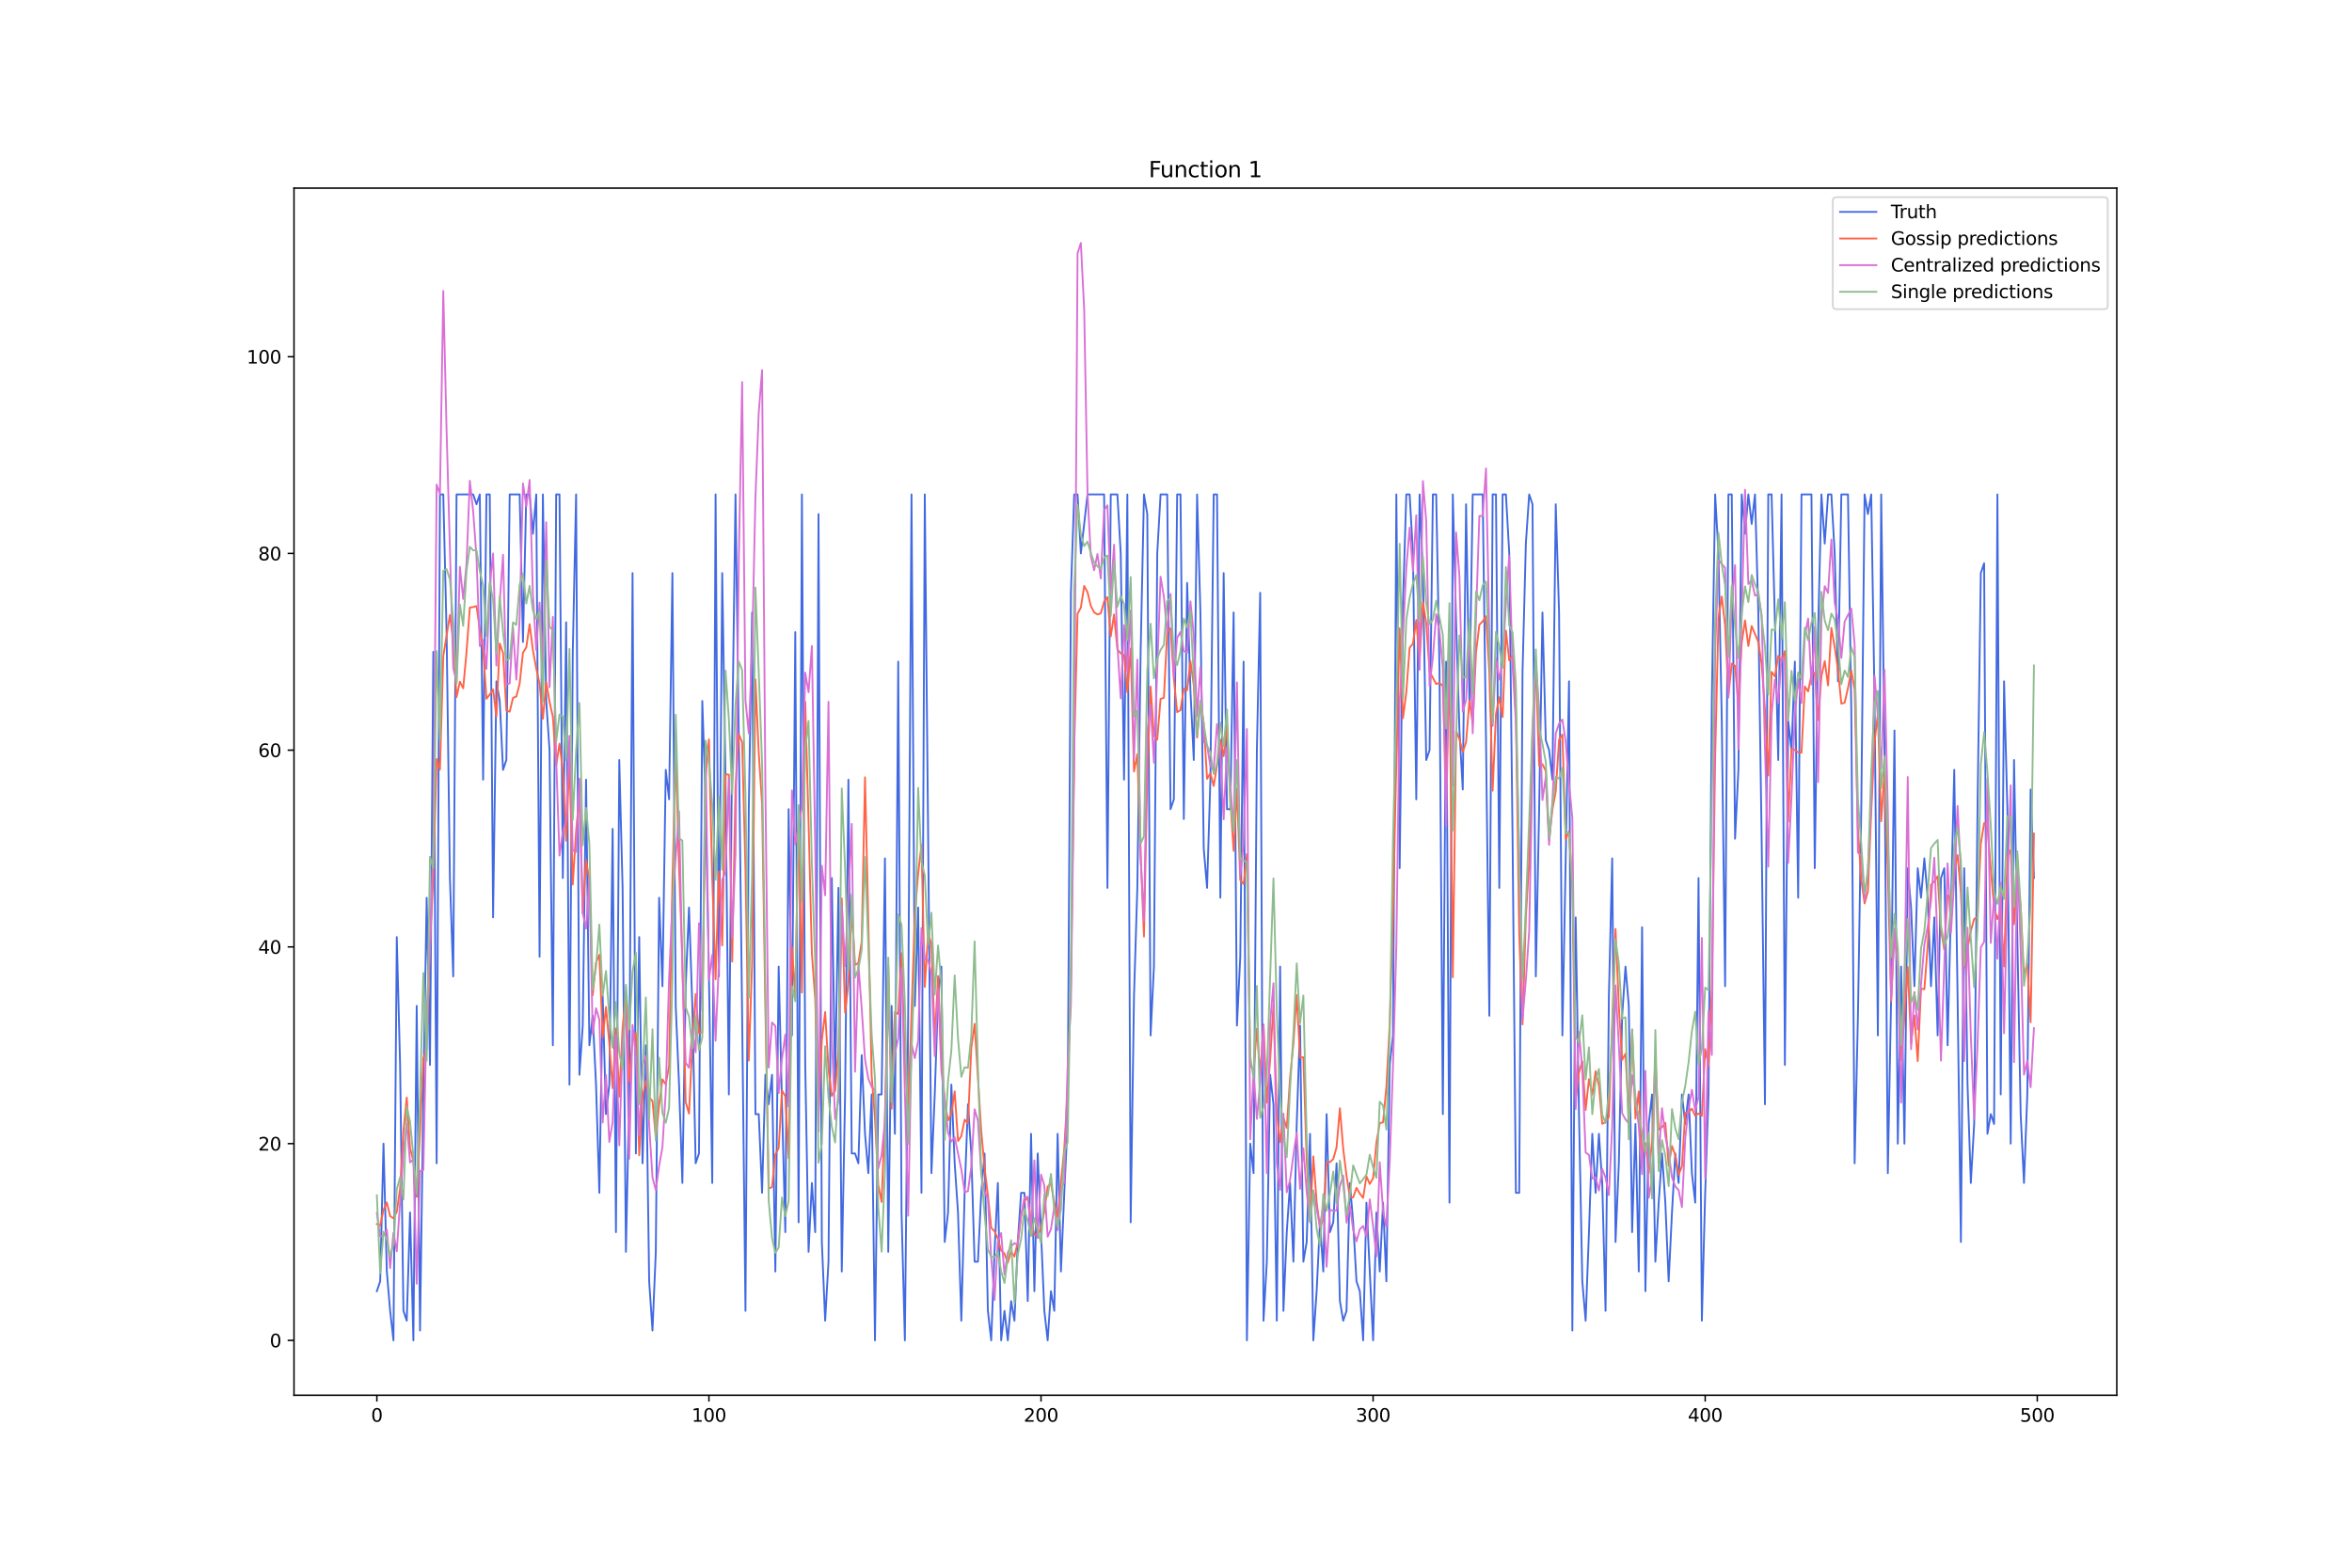 <?xml version="1.0" encoding="utf-8" standalone="no"?>
<!DOCTYPE svg PUBLIC "-//W3C//DTD SVG 1.1//EN"
  "http://www.w3.org/Graphics/SVG/1.1/DTD/svg11.dtd">
<svg xmlns:xlink="http://www.w3.org/1999/xlink" width="1296pt" height="864pt" viewBox="0 0 1296 864" xmlns="http://www.w3.org/2000/svg" version="1.1">
 <defs>
  <style type="text/css">*{stroke-linejoin: round; stroke-linecap: butt}</style>
 </defs>
 <g id="figure_1">
  <g id="patch_1">
   <path d="M 0 864 
L 1296 864 
L 1296 0 
L 0 0 
z
" style="fill: #ffffff"/>
  </g>
  <g id="axes_1">
   <g id="patch_2">
    <path d="M 162 768.96 
L 1166.4 768.96 
L 1166.4 103.68 
L 162 103.68 
z
" style="fill: #ffffff"/>
   </g>
   <g id="matplotlib.axis_1">
    <g id="xtick_1">
     <g id="line2d_1">
      <defs>
       <path id="m00f4185b81" d="M 0 0 
L 0 3.5 
" style="stroke: #000000; stroke-width: 0.8"/>
      </defs>
      <g>
       <use xlink:href="#m00f4185b81" x="207.655" y="768.96" style="stroke: #000000; stroke-width: 0.8"/>
      </g>
     </g>
     <g id="text_1">
      <!-- 0 -->
      <g transform="translate(204.473 783.558) scale(0.1 -0.1)">
       <defs>
        <path id="DejaVuSans-30" d="M 2034 4250 
Q 1547 4250 1301 3770 
Q 1056 3291 1056 2328 
Q 1056 1369 1301 889 
Q 1547 409 2034 409 
Q 2525 409 2770 889 
Q 3016 1369 3016 2328 
Q 3016 3291 2770 3770 
Q 2525 4250 2034 4250 
z
M 2034 4750 
Q 2819 4750 3233 4129 
Q 3647 3509 3647 2328 
Q 3647 1150 3233 529 
Q 2819 -91 2034 -91 
Q 1250 -91 836 529 
Q 422 1150 422 2328 
Q 422 3509 836 4129 
Q 1250 4750 2034 4750 
z
" transform="scale(0.016)"/>
       </defs>
       <use xlink:href="#DejaVuSans-30"/>
      </g>
     </g>
    </g>
    <g id="xtick_2">
     <g id="line2d_2">
      <g>
       <use xlink:href="#m00f4185b81" x="390.639" y="768.96" style="stroke: #000000; stroke-width: 0.8"/>
      </g>
     </g>
     <g id="text_2">
      <!-- 100 -->
      <g transform="translate(381.095 783.558) scale(0.1 -0.1)">
       <defs>
        <path id="DejaVuSans-31" d="M 794 531 
L 1825 531 
L 1825 4091 
L 703 3866 
L 703 4441 
L 1819 4666 
L 2450 4666 
L 2450 531 
L 3481 531 
L 3481 0 
L 794 0 
L 794 531 
z
" transform="scale(0.016)"/>
       </defs>
       <use xlink:href="#DejaVuSans-31"/>
       <use xlink:href="#DejaVuSans-30" x="63.623"/>
       <use xlink:href="#DejaVuSans-30" x="127.246"/>
      </g>
     </g>
    </g>
    <g id="xtick_3">
     <g id="line2d_3">
      <g>
       <use xlink:href="#m00f4185b81" x="573.623" y="768.96" style="stroke: #000000; stroke-width: 0.8"/>
      </g>
     </g>
     <g id="text_3">
      <!-- 200 -->
      <g transform="translate(564.079 783.558) scale(0.1 -0.1)">
       <defs>
        <path id="DejaVuSans-32" d="M 1228 531 
L 3431 531 
L 3431 0 
L 469 0 
L 469 531 
Q 828 903 1448 1529 
Q 2069 2156 2228 2338 
Q 2531 2678 2651 2914 
Q 2772 3150 2772 3378 
Q 2772 3750 2511 3984 
Q 2250 4219 1831 4219 
Q 1534 4219 1204 4116 
Q 875 4013 500 3803 
L 500 4441 
Q 881 4594 1212 4672 
Q 1544 4750 1819 4750 
Q 2544 4750 2975 4387 
Q 3406 4025 3406 3419 
Q 3406 3131 3298 2873 
Q 3191 2616 2906 2266 
Q 2828 2175 2409 1742 
Q 1991 1309 1228 531 
z
" transform="scale(0.016)"/>
       </defs>
       <use xlink:href="#DejaVuSans-32"/>
       <use xlink:href="#DejaVuSans-30" x="63.623"/>
       <use xlink:href="#DejaVuSans-30" x="127.246"/>
      </g>
     </g>
    </g>
    <g id="xtick_4">
     <g id="line2d_4">
      <g>
       <use xlink:href="#m00f4185b81" x="756.607" y="768.96" style="stroke: #000000; stroke-width: 0.8"/>
      </g>
     </g>
     <g id="text_4">
      <!-- 300 -->
      <g transform="translate(747.063 783.558) scale(0.1 -0.1)">
       <defs>
        <path id="DejaVuSans-33" d="M 2597 2516 
Q 3050 2419 3304 2112 
Q 3559 1806 3559 1356 
Q 3559 666 3084 287 
Q 2609 -91 1734 -91 
Q 1441 -91 1130 -33 
Q 819 25 488 141 
L 488 750 
Q 750 597 1062 519 
Q 1375 441 1716 441 
Q 2309 441 2620 675 
Q 2931 909 2931 1356 
Q 2931 1769 2642 2001 
Q 2353 2234 1838 2234 
L 1294 2234 
L 1294 2753 
L 1863 2753 
Q 2328 2753 2575 2939 
Q 2822 3125 2822 3475 
Q 2822 3834 2567 4026 
Q 2313 4219 1838 4219 
Q 1578 4219 1281 4162 
Q 984 4106 628 3988 
L 628 4550 
Q 988 4650 1302 4700 
Q 1616 4750 1894 4750 
Q 2613 4750 3031 4423 
Q 3450 4097 3450 3541 
Q 3450 3153 3228 2886 
Q 3006 2619 2597 2516 
z
" transform="scale(0.016)"/>
       </defs>
       <use xlink:href="#DejaVuSans-33"/>
       <use xlink:href="#DejaVuSans-30" x="63.623"/>
       <use xlink:href="#DejaVuSans-30" x="127.246"/>
      </g>
     </g>
    </g>
    <g id="xtick_5">
     <g id="line2d_5">
      <g>
       <use xlink:href="#m00f4185b81" x="939.591" y="768.96" style="stroke: #000000; stroke-width: 0.8"/>
      </g>
     </g>
     <g id="text_5">
      <!-- 400 -->
      <g transform="translate(930.047 783.558) scale(0.1 -0.1)">
       <defs>
        <path id="DejaVuSans-34" d="M 2419 4116 
L 825 1625 
L 2419 1625 
L 2419 4116 
z
M 2253 4666 
L 3047 4666 
L 3047 1625 
L 3713 1625 
L 3713 1100 
L 3047 1100 
L 3047 0 
L 2419 0 
L 2419 1100 
L 313 1100 
L 313 1709 
L 2253 4666 
z
" transform="scale(0.016)"/>
       </defs>
       <use xlink:href="#DejaVuSans-34"/>
       <use xlink:href="#DejaVuSans-30" x="63.623"/>
       <use xlink:href="#DejaVuSans-30" x="127.246"/>
      </g>
     </g>
    </g>
    <g id="xtick_6">
     <g id="line2d_6">
      <g>
       <use xlink:href="#m00f4185b81" x="1122.575" y="768.96" style="stroke: #000000; stroke-width: 0.8"/>
      </g>
     </g>
     <g id="text_6">
      <!-- 500 -->
      <g transform="translate(1113.032 783.558) scale(0.1 -0.1)">
       <defs>
        <path id="DejaVuSans-35" d="M 691 4666 
L 3169 4666 
L 3169 4134 
L 1269 4134 
L 1269 2991 
Q 1406 3038 1543 3061 
Q 1681 3084 1819 3084 
Q 2600 3084 3056 2656 
Q 3513 2228 3513 1497 
Q 3513 744 3044 326 
Q 2575 -91 1722 -91 
Q 1428 -91 1123 -41 
Q 819 9 494 109 
L 494 744 
Q 775 591 1075 516 
Q 1375 441 1709 441 
Q 2250 441 2565 725 
Q 2881 1009 2881 1497 
Q 2881 1984 2565 2268 
Q 2250 2553 1709 2553 
Q 1456 2553 1204 2497 
Q 953 2441 691 2322 
L 691 4666 
z
" transform="scale(0.016)"/>
       </defs>
       <use xlink:href="#DejaVuSans-35"/>
       <use xlink:href="#DejaVuSans-30" x="63.623"/>
       <use xlink:href="#DejaVuSans-30" x="127.246"/>
      </g>
     </g>
    </g>
   </g>
   <g id="matplotlib.axis_2">
    <g id="ytick_1">
     <g id="line2d_7">
      <defs>
       <path id="m7d465196bc" d="M 0 0 
L -3.5 0 
" style="stroke: #000000; stroke-width: 0.8"/>
      </defs>
      <g>
       <use xlink:href="#m7d465196bc" x="162" y="738.72" style="stroke: #000000; stroke-width: 0.8"/>
      </g>
     </g>
     <g id="text_7">
      <!-- 0 -->
      <g transform="translate(148.637 742.519) scale(0.1 -0.1)">
       <use xlink:href="#DejaVuSans-30"/>
      </g>
     </g>
    </g>
    <g id="ytick_2">
     <g id="line2d_8">
      <g>
       <use xlink:href="#m7d465196bc" x="162" y="630.293" style="stroke: #000000; stroke-width: 0.8"/>
      </g>
     </g>
     <g id="text_8">
      <!-- 20 -->
      <g transform="translate(142.275 634.093) scale(0.1 -0.1)">
       <use xlink:href="#DejaVuSans-32"/>
       <use xlink:href="#DejaVuSans-30" x="63.623"/>
      </g>
     </g>
    </g>
    <g id="ytick_3">
     <g id="line2d_9">
      <g>
       <use xlink:href="#m7d465196bc" x="162" y="521.867" style="stroke: #000000; stroke-width: 0.8"/>
      </g>
     </g>
     <g id="text_9">
      <!-- 40 -->
      <g transform="translate(142.275 525.666) scale(0.1 -0.1)">
       <use xlink:href="#DejaVuSans-34"/>
       <use xlink:href="#DejaVuSans-30" x="63.623"/>
      </g>
     </g>
    </g>
    <g id="ytick_4">
     <g id="line2d_10">
      <g>
       <use xlink:href="#m7d465196bc" x="162" y="413.44" style="stroke: #000000; stroke-width: 0.8"/>
      </g>
     </g>
     <g id="text_10">
      <!-- 60 -->
      <g transform="translate(142.275 417.239) scale(0.1 -0.1)">
       <defs>
        <path id="DejaVuSans-36" d="M 2113 2584 
Q 1688 2584 1439 2293 
Q 1191 2003 1191 1497 
Q 1191 994 1439 701 
Q 1688 409 2113 409 
Q 2538 409 2786 701 
Q 3034 994 3034 1497 
Q 3034 2003 2786 2293 
Q 2538 2584 2113 2584 
z
M 3366 4563 
L 3366 3988 
Q 3128 4100 2886 4159 
Q 2644 4219 2406 4219 
Q 1781 4219 1451 3797 
Q 1122 3375 1075 2522 
Q 1259 2794 1537 2939 
Q 1816 3084 2150 3084 
Q 2853 3084 3261 2657 
Q 3669 2231 3669 1497 
Q 3669 778 3244 343 
Q 2819 -91 2113 -91 
Q 1303 -91 875 529 
Q 447 1150 447 2328 
Q 447 3434 972 4092 
Q 1497 4750 2381 4750 
Q 2619 4750 2861 4703 
Q 3103 4656 3366 4563 
z
" transform="scale(0.016)"/>
       </defs>
       <use xlink:href="#DejaVuSans-36"/>
       <use xlink:href="#DejaVuSans-30" x="63.623"/>
      </g>
     </g>
    </g>
    <g id="ytick_5">
     <g id="line2d_11">
      <g>
       <use xlink:href="#m7d465196bc" x="162" y="305.013" style="stroke: #000000; stroke-width: 0.8"/>
      </g>
     </g>
     <g id="text_11">
      <!-- 80 -->
      <g transform="translate(142.275 308.813) scale(0.1 -0.1)">
       <defs>
        <path id="DejaVuSans-38" d="M 2034 2216 
Q 1584 2216 1326 1975 
Q 1069 1734 1069 1313 
Q 1069 891 1326 650 
Q 1584 409 2034 409 
Q 2484 409 2743 651 
Q 3003 894 3003 1313 
Q 3003 1734 2745 1975 
Q 2488 2216 2034 2216 
z
M 1403 2484 
Q 997 2584 770 2862 
Q 544 3141 544 3541 
Q 544 4100 942 4425 
Q 1341 4750 2034 4750 
Q 2731 4750 3128 4425 
Q 3525 4100 3525 3541 
Q 3525 3141 3298 2862 
Q 3072 2584 2669 2484 
Q 3125 2378 3379 2068 
Q 3634 1759 3634 1313 
Q 3634 634 3220 271 
Q 2806 -91 2034 -91 
Q 1263 -91 848 271 
Q 434 634 434 1313 
Q 434 1759 690 2068 
Q 947 2378 1403 2484 
z
M 1172 3481 
Q 1172 3119 1398 2916 
Q 1625 2713 2034 2713 
Q 2441 2713 2670 2916 
Q 2900 3119 2900 3481 
Q 2900 3844 2670 4047 
Q 2441 4250 2034 4250 
Q 1625 4250 1398 4047 
Q 1172 3844 1172 3481 
z
" transform="scale(0.016)"/>
       </defs>
       <use xlink:href="#DejaVuSans-38"/>
       <use xlink:href="#DejaVuSans-30" x="63.623"/>
      </g>
     </g>
    </g>
    <g id="ytick_6">
     <g id="line2d_12">
      <g>
       <use xlink:href="#m7d465196bc" x="162" y="196.587" style="stroke: #000000; stroke-width: 0.8"/>
      </g>
     </g>
     <g id="text_12">
      <!-- 100 -->
      <g transform="translate(135.912 200.386) scale(0.1 -0.1)">
       <use xlink:href="#DejaVuSans-31"/>
       <use xlink:href="#DejaVuSans-30" x="63.623"/>
       <use xlink:href="#DejaVuSans-30" x="127.246"/>
      </g>
     </g>
    </g>
   </g>
   <g id="line2d_13">
    <path d="M 207.655 711.613 
L 209.484 706.192 
L 211.314 630.293 
L 213.144 700.771 
L 214.974 722.456 
L 216.804 738.72 
L 218.634 516.445 
L 220.463 586.923 
L 222.293 722.456 
L 224.123 727.877 
L 225.953 668.243 
L 227.783 738.72 
L 229.613 554.395 
L 231.442 733.299 
L 233.272 603.187 
L 235.102 494.76 
L 236.932 586.923 
L 238.762 359.227 
L 240.592 641.136 
L 242.422 272.485 
L 244.251 272.485 
L 246.081 348.384 
L 247.911 483.917 
L 249.741 538.131 
L 251.571 272.485 
L 260.72 272.485 
L 262.55 277.907 
L 264.38 272.485 
L 266.209 429.704 
L 268.039 272.485 
L 269.869 272.485 
L 271.699 505.603 
L 273.529 375.491 
L 275.359 386.333 
L 277.189 424.283 
L 279.018 418.861 
L 280.848 272.485 
L 286.338 272.485 
L 288.168 353.805 
L 289.997 272.485 
L 291.827 272.485 
L 293.657 294.171 
L 295.487 272.485 
L 297.317 527.288 
L 299.147 272.485 
L 300.976 386.333 
L 302.806 413.44 
L 304.636 576.08 
L 306.466 272.485 
L 308.296 272.485 
L 310.126 483.917 
L 311.956 342.963 
L 313.785 597.765 
L 315.615 359.227 
L 317.445 272.485 
L 319.275 592.344 
L 321.105 565.237 
L 322.935 429.704 
L 324.764 576.08 
L 326.594 559.816 
L 328.424 597.765 
L 330.254 657.4 
L 332.084 548.973 
L 333.914 614.029 
L 335.743 597.765 
L 337.573 456.811 
L 339.403 679.085 
L 341.233 418.861 
L 343.063 489.339 
L 344.893 689.928 
L 346.723 603.187 
L 348.552 315.856 
L 350.382 635.715 
L 352.212 516.445 
L 354.042 641.136 
L 355.872 576.08 
L 357.702 706.192 
L 359.531 733.299 
L 361.361 689.928 
L 363.191 494.76 
L 365.021 543.552 
L 366.851 424.283 
L 368.681 440.547 
L 370.51 315.856 
L 372.34 554.395 
L 374.17 597.765 
L 376 651.979 
L 377.83 543.552 
L 379.66 500.181 
L 381.489 554.395 
L 383.319 641.136 
L 385.149 635.715 
L 386.979 386.333 
L 388.809 440.547 
L 390.639 538.131 
L 392.469 651.979 
L 394.298 272.485 
L 396.128 538.131 
L 397.958 315.856 
L 399.788 429.704 
L 401.618 603.187 
L 403.448 408.019 
L 405.277 272.485 
L 407.107 408.019 
L 408.937 559.816 
L 410.767 722.456 
L 412.597 445.968 
L 414.427 337.541 
L 416.256 614.029 
L 418.086 614.029 
L 419.916 657.4 
L 421.746 592.344 
L 423.576 608.608 
L 425.406 592.344 
L 427.236 700.771 
L 429.065 532.709 
L 430.895 608.608 
L 432.725 679.085 
L 434.555 445.968 
L 436.385 570.659 
L 438.215 348.384 
L 440.044 673.664 
L 441.874 272.485 
L 443.704 586.923 
L 445.534 689.928 
L 447.364 651.979 
L 449.194 679.085 
L 451.023 283.328 
L 452.853 684.507 
L 454.683 727.877 
L 456.513 695.349 
L 458.343 483.917 
L 460.173 597.765 
L 462.003 489.339 
L 463.832 700.771 
L 465.662 603.187 
L 467.492 429.704 
L 469.322 635.715 
L 471.152 635.715 
L 472.982 641.136 
L 474.811 581.501 
L 476.641 624.872 
L 478.471 646.557 
L 480.301 603.187 
L 482.131 738.72 
L 483.961 603.187 
L 485.79 603.187 
L 487.62 473.075 
L 489.45 689.928 
L 491.28 554.395 
L 493.11 624.872 
L 494.94 364.648 
L 496.77 668.243 
L 498.599 738.72 
L 500.429 559.816 
L 502.259 272.485 
L 504.089 554.395 
L 505.919 500.181 
L 507.749 657.4 
L 509.578 272.485 
L 513.238 646.557 
L 515.068 603.187 
L 516.898 548.973 
L 518.728 532.709 
L 520.557 684.507 
L 522.387 668.243 
L 524.217 597.765 
L 526.047 641.136 
L 527.877 668.243 
L 529.707 727.877 
L 531.536 657.4 
L 533.366 608.608 
L 535.196 635.715 
L 537.026 695.349 
L 538.856 695.349 
L 540.686 657.4 
L 542.516 635.715 
L 544.345 722.456 
L 546.175 738.72 
L 548.005 689.928 
L 549.835 651.979 
L 551.665 738.72 
L 553.495 722.456 
L 555.324 738.72 
L 557.154 717.035 
L 558.984 727.877 
L 560.814 684.507 
L 562.644 657.4 
L 564.474 657.4 
L 566.303 717.035 
L 568.133 624.872 
L 569.963 711.613 
L 571.793 635.715 
L 575.453 722.456 
L 577.283 738.72 
L 579.112 711.613 
L 580.942 722.456 
L 582.772 624.872 
L 584.602 700.771 
L 586.432 657.4 
L 588.262 619.451 
L 590.091 326.699 
L 591.921 272.485 
L 593.751 272.485 
L 595.581 305.013 
L 599.241 272.485 
L 608.39 272.485 
L 610.22 489.339 
L 612.05 272.485 
L 615.709 272.485 
L 617.539 305.013 
L 619.369 429.704 
L 621.199 272.485 
L 623.029 673.664 
L 624.858 548.973 
L 626.688 489.339 
L 628.518 359.227 
L 630.348 272.485 
L 632.178 283.328 
L 634.008 570.659 
L 635.837 532.709 
L 637.667 305.013 
L 639.497 272.485 
L 643.157 272.485 
L 644.987 445.968 
L 646.817 440.547 
L 648.646 272.485 
L 650.476 272.485 
L 652.306 451.389 
L 654.136 321.277 
L 655.966 380.912 
L 657.796 418.861 
L 659.625 272.485 
L 661.455 337.541 
L 663.285 467.653 
L 665.115 489.339 
L 666.945 429.704 
L 668.775 272.485 
L 670.604 272.485 
L 672.434 494.76 
L 674.264 315.856 
L 676.094 445.968 
L 677.924 445.968 
L 679.754 337.541 
L 681.583 565.237 
L 683.413 527.288 
L 685.243 364.648 
L 687.073 738.72 
L 688.903 630.293 
L 690.733 646.557 
L 692.563 413.44 
L 694.392 326.699 
L 696.222 727.877 
L 698.052 695.349 
L 699.882 592.344 
L 701.712 608.608 
L 703.542 727.877 
L 705.371 532.709 
L 707.201 722.456 
L 709.031 679.085 
L 710.861 651.979 
L 712.691 695.349 
L 714.521 619.451 
L 716.35 565.237 
L 718.18 695.349 
L 720.01 684.507 
L 721.84 624.872 
L 723.67 738.72 
L 725.5 711.613 
L 727.33 673.664 
L 729.159 700.771 
L 730.989 614.029 
L 732.819 679.085 
L 734.649 673.664 
L 736.479 641.136 
L 738.309 717.035 
L 740.138 727.877 
L 741.968 722.456 
L 743.798 651.979 
L 745.628 673.664 
L 747.458 706.192 
L 749.288 711.613 
L 751.117 738.72 
L 752.947 662.821 
L 756.607 738.72 
L 758.437 668.243 
L 760.267 700.771 
L 762.097 662.821 
L 763.926 706.192 
L 765.756 586.923 
L 767.586 570.659 
L 769.416 272.485 
L 771.246 478.496 
L 773.076 332.12 
L 774.905 272.485 
L 776.735 272.485 
L 778.565 305.013 
L 780.395 440.547 
L 782.225 272.485 
L 784.055 315.856 
L 785.884 418.861 
L 787.714 413.44 
L 789.544 272.485 
L 791.374 272.485 
L 793.204 370.069 
L 795.034 614.029 
L 796.864 364.648 
L 798.693 662.821 
L 800.523 272.485 
L 802.353 342.963 
L 804.183 402.597 
L 806.013 435.125 
L 807.843 277.907 
L 809.672 386.333 
L 811.502 272.485 
L 816.992 272.485 
L 818.822 408.019 
L 820.651 559.816 
L 822.481 272.485 
L 824.311 272.485 
L 826.141 489.339 
L 827.971 272.485 
L 829.801 272.485 
L 831.63 305.013 
L 833.46 462.232 
L 835.29 657.4 
L 837.12 657.4 
L 838.95 370.069 
L 840.78 299.592 
L 842.61 272.485 
L 844.439 277.907 
L 846.269 538.131 
L 848.099 445.968 
L 849.929 337.541 
L 851.759 408.019 
L 853.589 413.44 
L 855.418 429.704 
L 857.248 277.907 
L 859.078 337.541 
L 860.908 570.659 
L 864.568 375.491 
L 866.397 733.299 
L 868.227 505.603 
L 870.057 614.029 
L 871.887 706.192 
L 873.717 727.877 
L 875.547 679.085 
L 877.377 624.872 
L 879.206 657.4 
L 881.036 624.872 
L 882.866 651.979 
L 884.696 722.456 
L 886.526 548.973 
L 888.356 473.075 
L 890.185 684.507 
L 892.015 641.136 
L 893.845 559.816 
L 895.675 532.709 
L 897.505 554.395 
L 899.335 679.085 
L 901.164 619.451 
L 902.994 700.771 
L 904.824 511.024 
L 906.654 711.613 
L 908.484 619.451 
L 910.314 603.187 
L 912.144 695.349 
L 913.973 662.821 
L 915.803 635.715 
L 917.633 662.821 
L 919.463 706.192 
L 921.293 668.243 
L 923.123 635.715 
L 924.952 651.979 
L 926.782 603.187 
L 928.612 619.451 
L 930.442 603.187 
L 932.272 646.557 
L 934.102 662.821 
L 935.931 483.917 
L 937.761 727.877 
L 939.591 657.4 
L 941.421 603.187 
L 943.251 386.333 
L 945.081 272.485 
L 946.911 305.013 
L 948.74 397.176 
L 950.57 543.552 
L 952.4 272.485 
L 954.23 272.485 
L 956.06 462.232 
L 957.89 424.283 
L 959.719 272.485 
L 961.549 294.171 
L 963.379 272.485 
L 965.209 288.749 
L 967.039 272.485 
L 968.869 337.541 
L 970.698 462.232 
L 972.528 608.608 
L 974.358 272.485 
L 976.188 272.485 
L 978.018 342.963 
L 979.848 418.861 
L 981.678 272.485 
L 983.507 586.923 
L 985.337 397.176 
L 987.167 413.44 
L 988.997 364.648 
L 990.827 494.76 
L 992.657 272.485 
L 998.146 272.485 
L 999.976 478.496 
L 1001.806 348.384 
L 1003.636 272.485 
L 1005.465 299.592 
L 1007.295 272.485 
L 1009.125 272.485 
L 1010.955 305.013 
L 1012.785 375.491 
L 1014.615 272.485 
L 1018.274 272.485 
L 1020.104 391.755 
L 1021.934 641.136 
L 1023.764 559.816 
L 1025.594 445.968 
L 1027.424 272.485 
L 1029.253 283.328 
L 1031.083 272.485 
L 1032.913 386.333 
L 1034.743 570.659 
L 1036.573 272.485 
L 1038.403 413.44 
L 1040.232 646.557 
L 1042.062 548.973 
L 1043.892 402.597 
L 1045.722 630.293 
L 1047.552 532.709 
L 1049.382 630.293 
L 1051.211 478.496 
L 1053.041 500.181 
L 1054.871 543.552 
L 1056.701 478.496 
L 1058.531 494.76 
L 1060.361 473.075 
L 1062.191 494.76 
L 1064.02 543.552 
L 1065.85 505.603 
L 1067.68 570.659 
L 1069.51 483.917 
L 1071.34 478.496 
L 1073.17 576.08 
L 1076.829 424.283 
L 1078.659 548.973 
L 1080.489 684.507 
L 1082.319 478.496 
L 1084.149 597.765 
L 1085.978 651.979 
L 1087.808 619.451 
L 1089.638 445.968 
L 1091.468 315.856 
L 1093.298 310.435 
L 1095.128 624.872 
L 1096.958 614.029 
L 1098.787 619.451 
L 1100.617 272.485 
L 1102.447 603.187 
L 1104.277 375.491 
L 1106.107 445.968 
L 1107.937 630.293 
L 1109.766 418.861 
L 1113.426 614.029 
L 1115.256 651.979 
L 1117.086 603.187 
L 1118.916 435.125 
L 1120.745 483.917 
L 1120.745 483.917 
" clip-path="url(#p7b98d77cd2)" style="fill: none; stroke: #4169e1; stroke-linecap: square"/>
   </g>
   <g id="line2d_14">
    <path d="M 207.655 674.635 
L 209.484 675.416 
L 211.314 666.821 
L 213.144 662.717 
L 214.974 670.228 
L 216.804 671.459 
L 218.634 667.928 
L 220.463 655.018 
L 222.293 623.557 
L 224.123 604.877 
L 225.953 632.762 
L 227.783 639.925 
L 229.613 659.622 
L 231.442 623.914 
L 233.272 583.243 
L 235.102 578.486 
L 236.932 520.542 
L 238.762 483.35 
L 240.592 418.323 
L 242.422 424.077 
L 244.251 361.703 
L 247.911 338.922 
L 249.741 353.177 
L 251.571 384.229 
L 253.401 375.692 
L 255.23 379.346 
L 257.06 359.419 
L 258.89 334.826 
L 260.72 334.577 
L 262.55 333.974 
L 264.38 346.872 
L 266.209 357.679 
L 268.039 385.093 
L 269.869 382.784 
L 271.699 379.974 
L 273.529 394.828 
L 275.359 354.648 
L 277.189 359.887 
L 279.018 391.562 
L 280.848 392.248 
L 282.678 384.608 
L 284.508 383.876 
L 286.338 376.837 
L 288.168 359.678 
L 289.997 356.768 
L 291.827 343.987 
L 293.657 358.343 
L 295.487 368.467 
L 297.317 376.897 
L 299.147 396.173 
L 300.976 375.844 
L 302.806 386.755 
L 304.636 395.071 
L 306.466 421.891 
L 308.296 409.863 
L 310.126 424.508 
L 311.956 463.329 
L 313.785 418.821 
L 315.615 487.504 
L 317.445 458.103 
L 319.275 437.977 
L 321.105 503.286 
L 322.935 474.154 
L 324.764 484.974 
L 326.594 548.485 
L 328.424 530.487 
L 330.254 526.208 
L 332.084 571.755 
L 333.914 554.986 
L 335.743 575.102 
L 337.573 599.763 
L 339.403 566.894 
L 341.233 604.469 
L 343.063 566.277 
L 344.893 547.281 
L 346.723 595.941 
L 348.552 572.723 
L 350.382 569.39 
L 352.212 636.722 
L 354.042 604.605 
L 355.872 595.711 
L 357.702 604.811 
L 359.531 606.805 
L 361.361 626.793 
L 363.191 608.94 
L 365.021 594.826 
L 366.851 597.676 
L 368.681 587.249 
L 370.51 486.568 
L 372.34 414.68 
L 374.17 478.39 
L 376 528.837 
L 377.83 607.508 
L 379.66 613.725 
L 381.489 575.246 
L 383.319 547.883 
L 385.149 569.416 
L 386.979 568.782 
L 388.809 428.836 
L 390.639 407.479 
L 392.469 484.539 
L 394.298 539.676 
L 396.128 480.306 
L 397.958 521.07 
L 399.788 426.804 
L 401.618 426.916 
L 403.448 530.015 
L 405.277 434.138 
L 407.107 404.725 
L 408.937 408.996 
L 410.767 479.284 
L 412.597 584.518 
L 414.427 530.879 
L 416.256 374.431 
L 418.086 414.931 
L 419.916 443.185 
L 421.746 556.76 
L 423.576 655.066 
L 425.406 654.222 
L 427.236 636.125 
L 429.065 632.774 
L 430.895 601.006 
L 432.725 604.197 
L 434.555 638.4 
L 436.385 521.923 
L 438.215 549.569 
L 440.044 450.568 
L 441.874 547.058 
L 443.704 386.809 
L 445.534 453.196 
L 447.364 525.478 
L 449.194 550.497 
L 451.023 613.353 
L 452.853 573.245 
L 454.683 557.755 
L 456.513 589.25 
L 458.343 603.955 
L 460.173 601.157 
L 462.003 578.62 
L 463.832 495.127 
L 465.662 558.083 
L 467.492 541.804 
L 469.322 501.038 
L 471.152 531.762 
L 472.982 530.746 
L 474.811 518.856 
L 476.641 428.402 
L 478.471 507.699 
L 480.301 592.729 
L 482.131 616.511 
L 483.961 653.131 
L 485.79 662.412 
L 487.62 615.274 
L 489.45 532.425 
L 491.28 611.025 
L 493.11 557.667 
L 494.94 558.834 
L 496.77 525.271 
L 498.599 584.54 
L 500.429 612.596 
L 504.089 504.437 
L 505.919 481.293 
L 507.749 465.645 
L 509.578 543.967 
L 511.408 514.759 
L 513.238 520.105 
L 515.068 573.023 
L 516.898 537.911 
L 518.728 582.811 
L 520.557 606.826 
L 522.387 617.454 
L 524.217 613.666 
L 526.047 601.47 
L 527.877 628.838 
L 529.707 626.114 
L 531.536 617.087 
L 533.366 619.133 
L 535.196 577.755 
L 537.026 564.272 
L 540.686 623.28 
L 542.516 643.585 
L 544.345 658.684 
L 546.175 676.654 
L 548.005 678.628 
L 549.835 682.534 
L 551.665 689.182 
L 553.495 690.945 
L 555.324 695.892 
L 557.154 689.698 
L 558.984 692.525 
L 560.814 684.614 
L 562.644 669.985 
L 564.474 661.936 
L 566.303 660.049 
L 568.133 673.127 
L 569.963 680.517 
L 571.793 680.797 
L 573.623 676.592 
L 575.453 667.566 
L 577.283 653.999 
L 579.112 652.187 
L 580.942 663.032 
L 582.772 670.699 
L 586.432 632.894 
L 588.262 601.524 
L 590.091 542.386 
L 591.921 411.975 
L 593.751 338.295 
L 595.581 334.855 
L 597.411 322.918 
L 599.241 326.369 
L 601.07 333.946 
L 602.9 337.499 
L 604.73 338.626 
L 606.56 338.045 
L 608.39 331.568 
L 610.22 329.09 
L 612.05 350.758 
L 613.879 338.637 
L 615.709 357.891 
L 617.539 360.075 
L 619.369 360.921 
L 621.199 381.615 
L 623.029 357.356 
L 624.858 425.237 
L 626.688 415.689 
L 628.518 470.874 
L 630.348 516.157 
L 632.178 426.748 
L 634.008 378.393 
L 635.837 405.419 
L 637.667 407.631 
L 639.497 385.152 
L 641.327 384.592 
L 643.157 348.149 
L 644.987 346.324 
L 646.817 374.009 
L 648.646 392.463 
L 650.476 391.386 
L 652.306 379.497 
L 654.136 380.439 
L 655.966 364.381 
L 657.796 377.766 
L 659.625 406.511 
L 661.455 387.098 
L 663.285 398.66 
L 665.115 429.255 
L 666.945 426.158 
L 668.775 433.188 
L 670.604 421.694 
L 672.434 407.753 
L 674.264 416.72 
L 676.094 399.775 
L 677.924 440.73 
L 679.754 468.936 
L 681.583 434.592 
L 683.413 485.073 
L 685.243 487.149 
L 687.073 470.687 
L 688.903 586.659 
L 690.733 590.552 
L 692.563 566.88 
L 694.392 592.178 
L 696.222 564.569 
L 698.052 607.694 
L 699.882 584.003 
L 701.712 553.387 
L 703.542 613.359 
L 705.371 629.467 
L 707.201 616.116 
L 709.031 621.627 
L 710.861 593.968 
L 712.691 575.311 
L 714.521 548.433 
L 716.35 582.819 
L 718.18 582.692 
L 720.01 638.976 
L 721.84 672.544 
L 723.67 637.315 
L 725.5 662.474 
L 727.33 676.561 
L 729.159 672.045 
L 730.989 640.745 
L 732.819 640.454 
L 734.649 638.832 
L 736.479 632.305 
L 738.309 610.788 
L 740.138 633.116 
L 741.968 648.051 
L 743.798 659.782 
L 745.628 659.974 
L 747.458 654.646 
L 749.288 657.838 
L 751.117 660.204 
L 752.947 648.348 
L 754.777 652.536 
L 756.607 649.326 
L 758.437 629.71 
L 760.267 618.986 
L 762.097 618.566 
L 763.926 598.937 
L 765.756 564.579 
L 767.586 502.565 
L 769.416 419.644 
L 771.246 346.223 
L 773.076 395.763 
L 774.905 381.575 
L 776.735 357.017 
L 778.565 354.701 
L 780.395 341.708 
L 782.225 363.648 
L 784.055 331.76 
L 785.884 343.39 
L 787.714 369.84 
L 789.544 373.592 
L 791.374 376.982 
L 793.204 376.395 
L 795.034 378.066 
L 796.864 435.453 
L 798.693 366.187 
L 800.523 538.612 
L 802.353 402.934 
L 804.183 407.36 
L 806.013 414.469 
L 807.843 408.979 
L 809.672 386.172 
L 811.502 398.875 
L 813.332 359.501 
L 815.162 344.316 
L 816.992 342.403 
L 818.822 339.645 
L 820.651 370.302 
L 822.481 435.778 
L 824.311 393.459 
L 826.141 384.275 
L 827.971 395.173 
L 829.801 347.564 
L 831.63 363.998 
L 833.46 361.14 
L 835.29 393.06 
L 837.12 514.885 
L 838.95 564.601 
L 840.78 505.503 
L 842.61 474.956 
L 844.439 404.365 
L 846.269 366.651 
L 848.099 421.926 
L 849.929 421.17 
L 851.759 424.966 
L 853.589 462.764 
L 855.418 446.243 
L 857.248 436.157 
L 859.078 407.656 
L 860.908 404.831 
L 862.738 462.563 
L 864.568 458.16 
L 866.397 489.652 
L 868.227 605.855 
L 870.057 591.079 
L 871.887 585.044 
L 873.717 611.765 
L 875.547 594.771 
L 877.377 603.285 
L 879.206 590.336 
L 881.036 598.281 
L 882.866 619.364 
L 884.696 618.449 
L 886.526 615.511 
L 890.185 511.979 
L 892.015 554.567 
L 893.845 584.091 
L 895.675 580.749 
L 897.505 615.909 
L 899.335 567.451 
L 901.164 616.486 
L 902.994 601.532 
L 904.824 637.078 
L 906.654 630.037 
L 908.484 646.401 
L 910.314 629.607 
L 912.144 581.72 
L 913.973 622.658 
L 915.803 621.187 
L 917.633 618.772 
L 919.463 642.586 
L 921.293 631.585 
L 923.123 636.651 
L 924.952 647.425 
L 926.782 642.873 
L 928.612 613.446 
L 930.442 612.699 
L 932.272 611.103 
L 934.102 615.019 
L 935.931 613.673 
L 937.761 614.944 
L 939.591 578.183 
L 941.421 587.157 
L 943.251 544.849 
L 945.081 417.681 
L 946.911 340.35 
L 948.74 328.77 
L 950.57 344.739 
L 952.4 383.165 
L 954.23 365.736 
L 956.06 366.938 
L 957.89 388.853 
L 959.719 354.159 
L 961.549 341.946 
L 963.379 356.035 
L 965.209 345.02 
L 968.869 353.795 
L 970.698 365.816 
L 972.528 391.171 
L 974.358 427.384 
L 976.188 370.284 
L 978.018 372.796 
L 979.848 361.485 
L 981.678 364.345 
L 983.507 358.805 
L 985.337 452.878 
L 987.167 412.44 
L 988.997 413.393 
L 990.827 414.647 
L 992.657 414.83 
L 994.486 378.354 
L 996.316 381.042 
L 998.146 371.954 
L 999.976 370.804 
L 1001.806 396.834 
L 1003.636 372.669 
L 1005.465 364.344 
L 1007.295 377.745 
L 1009.125 346.071 
L 1010.955 356.698 
L 1012.785 369.367 
L 1014.615 387.816 
L 1016.444 387.266 
L 1018.274 379.236 
L 1020.104 369.575 
L 1021.934 379.912 
L 1023.764 457.131 
L 1025.594 484.857 
L 1027.424 497.909 
L 1029.253 491.273 
L 1031.083 447.548 
L 1032.913 408.995 
L 1034.743 393.271 
L 1036.573 452.643 
L 1038.403 425.448 
L 1040.232 481.323 
L 1042.062 551.921 
L 1043.892 512.776 
L 1045.722 529.978 
L 1047.552 584.327 
L 1049.382 560.294 
L 1051.211 532.906 
L 1053.041 575 
L 1054.871 559.669 
L 1056.701 584.81 
L 1058.531 544.789 
L 1060.361 545.228 
L 1062.191 521.449 
L 1064.02 487.627 
L 1065.85 485.752 
L 1067.68 482.945 
L 1069.51 512.359 
L 1071.34 523.33 
L 1073.17 493.4 
L 1074.999 495.236 
L 1076.829 478.848 
L 1078.659 471.253 
L 1080.489 492.054 
L 1082.319 532.902 
L 1085.978 512.957 
L 1087.808 506.407 
L 1089.638 505.496 
L 1091.468 464.953 
L 1093.298 453.676 
L 1095.128 455.471 
L 1096.958 478.716 
L 1098.787 500.397 
L 1100.617 506.516 
L 1102.447 501.386 
L 1104.277 532.654 
L 1106.107 472.158 
L 1107.937 468.493 
L 1109.766 509.369 
L 1111.596 484.679 
L 1113.426 499.244 
L 1115.256 537.363 
L 1117.086 531.433 
L 1118.916 563.389 
L 1120.745 459.404 
L 1120.745 459.404 
" clip-path="url(#p7b98d77cd2)" style="fill: none; stroke: #ff6347; stroke-linecap: square"/>
   </g>
   <g id="line2d_15">
    <path d="M 207.655 668.536 
L 209.484 681.424 
L 211.314 681.032 
L 213.144 677.75 
L 214.974 698.91 
L 216.804 679.437 
L 218.634 689.68 
L 222.293 635.083 
L 224.123 619.352 
L 225.953 640.656 
L 227.783 638.936 
L 229.613 707.527 
L 231.442 645.315 
L 233.272 644.947 
L 235.102 557.475 
L 236.932 522.962 
L 238.762 465.751 
L 240.592 267.063 
L 242.422 272.279 
L 244.251 160.347 
L 246.081 237.425 
L 249.741 368.078 
L 251.571 375.825 
L 253.401 312.387 
L 255.23 330.106 
L 257.06 310.698 
L 258.89 264.952 
L 260.72 281.728 
L 262.55 307.063 
L 264.38 356.071 
L 266.209 352.711 
L 268.039 368.652 
L 269.869 322.732 
L 271.699 305.027 
L 273.529 366.834 
L 275.359 331.881 
L 277.189 305.723 
L 279.018 377.347 
L 280.848 376.596 
L 282.678 345.739 
L 284.508 374.601 
L 286.338 340.65 
L 288.168 266.428 
L 289.997 279.156 
L 291.827 264.499 
L 293.657 327.599 
L 295.487 358.227 
L 297.317 332.057 
L 299.147 365.269 
L 300.976 287.831 
L 302.806 378.783 
L 304.636 339.998 
L 306.466 418.475 
L 308.296 471.523 
L 310.126 458.446 
L 311.956 451.911 
L 313.785 405.566 
L 315.615 468.737 
L 317.445 469.444 
L 319.275 429.119 
L 321.105 503.365 
L 322.935 511.775 
L 324.764 482.682 
L 326.594 569.909 
L 328.424 555.671 
L 330.254 561.945 
L 332.084 618.711 
L 333.914 592.488 
L 335.743 629.361 
L 337.573 618.4 
L 339.403 570.322 
L 341.233 631.225 
L 343.063 574.905 
L 344.893 555.452 
L 346.723 638.607 
L 348.552 564.889 
L 350.382 582.265 
L 352.212 625.757 
L 354.042 586.549 
L 355.872 582.003 
L 357.702 620.054 
L 359.531 648.888 
L 361.361 655.864 
L 363.191 642.545 
L 365.021 632.179 
L 366.851 601.46 
L 368.681 539.425 
L 370.51 497.337 
L 374.17 447.101 
L 376 535.008 
L 377.83 585.735 
L 379.66 588.461 
L 381.489 567.581 
L 383.319 579.911 
L 385.149 508.8 
L 386.979 557.088 
L 388.809 414.212 
L 390.639 540.038 
L 392.469 526.261 
L 394.298 573.576 
L 396.128 530.634 
L 397.958 484.746 
L 399.788 480.51 
L 401.618 428.872 
L 403.448 516.464 
L 405.277 470.105 
L 407.107 308.208 
L 408.937 210.561 
L 410.767 386.054 
L 412.597 404.213 
L 414.427 357.457 
L 416.256 274.2 
L 418.086 227.361 
L 419.916 203.941 
L 421.746 434.795 
L 423.576 588.392 
L 425.406 563.496 
L 427.236 565.43 
L 429.065 602.412 
L 430.895 583.444 
L 432.725 570.153 
L 434.555 609.861 
L 436.385 435.584 
L 438.215 465.35 
L 441.874 444.87 
L 443.704 370.725 
L 445.534 381.538 
L 447.364 355.995 
L 449.194 465.087 
L 451.023 623.759 
L 452.853 477.116 
L 454.683 493.434 
L 456.513 386.775 
L 458.343 571.804 
L 460.173 616.805 
L 462.003 606.431 
L 463.832 498.537 
L 465.662 532.465 
L 469.322 454.101 
L 471.152 590.677 
L 472.982 531.597 
L 474.811 555.805 
L 476.641 583.902 
L 478.471 594.473 
L 480.301 599.054 
L 482.131 600.742 
L 483.961 643.958 
L 485.79 636.489 
L 487.62 617.854 
L 489.45 549.902 
L 491.28 600.317 
L 493.11 580.596 
L 494.94 572.331 
L 496.77 533.615 
L 500.429 670.021 
L 502.259 575.306 
L 504.089 583.19 
L 505.919 573.608 
L 507.749 511.45 
L 509.578 528.704 
L 511.408 529.083 
L 513.238 536.601 
L 515.068 582.056 
L 516.898 544.706 
L 518.728 590.397 
L 520.557 605.967 
L 522.387 624.19 
L 524.217 629.124 
L 526.047 626.794 
L 529.707 644.439 
L 531.536 656.996 
L 533.366 656.494 
L 535.196 643.026 
L 537.026 611.348 
L 538.856 617.676 
L 540.686 646.901 
L 542.516 656.81 
L 544.345 660.722 
L 546.175 692.901 
L 548.005 716.444 
L 549.835 684.342 
L 551.665 679.549 
L 553.495 702.415 
L 555.324 690.271 
L 557.154 686.887 
L 558.984 685.108 
L 560.814 686.227 
L 562.644 670.315 
L 564.474 659.842 
L 566.303 659.622 
L 568.133 679.711 
L 569.963 639.507 
L 571.793 682.278 
L 573.623 647.354 
L 575.453 653.328 
L 577.283 681.616 
L 579.112 677.365 
L 580.942 665.065 
L 582.772 678.03 
L 584.602 655.141 
L 586.432 651.578 
L 588.262 588.314 
L 590.091 553.948 
L 591.921 417.348 
L 593.751 139.657 
L 595.581 133.92 
L 597.411 170.625 
L 599.241 271.724 
L 601.07 306.491 
L 602.9 314.249 
L 604.73 305.341 
L 606.56 318.851 
L 608.39 281.098 
L 610.22 278.51 
L 612.05 326.961 
L 613.879 300.192 
L 615.709 355.526 
L 617.539 384.857 
L 619.369 344.506 
L 621.199 370.479 
L 623.029 336.42 
L 624.858 418.466 
L 626.688 363.561 
L 628.518 472.297 
L 630.348 507.628 
L 632.178 402.984 
L 634.008 388.684 
L 635.837 420.344 
L 639.497 317.835 
L 641.327 328.82 
L 643.157 348.841 
L 644.987 327.322 
L 646.817 373.406 
L 648.646 351.389 
L 650.476 348.28 
L 652.306 358.873 
L 654.136 359.734 
L 655.966 331.424 
L 657.796 350.453 
L 659.625 394.826 
L 661.455 367.679 
L 663.285 408.795 
L 665.115 410.748 
L 666.945 422.16 
L 668.775 424.596 
L 670.604 399.069 
L 672.434 413.721 
L 674.264 451.571 
L 676.094 411.849 
L 677.924 431.618 
L 679.754 458.05 
L 681.583 376.081 
L 683.413 482.531 
L 685.243 464.867 
L 687.073 401.796 
L 688.903 627.918 
L 690.733 590.984 
L 692.563 616.663 
L 694.392 596.671 
L 696.222 565.441 
L 698.052 646.571 
L 699.882 563.666 
L 701.712 541.901 
L 703.542 641.274 
L 705.371 655.802 
L 707.201 613.734 
L 709.031 657.097 
L 710.861 650.319 
L 712.691 636.709 
L 714.521 624.159 
L 716.35 655.266 
L 718.18 632.877 
L 720.01 656.744 
L 721.84 673.204 
L 723.67 656.108 
L 727.33 675.88 
L 729.159 663.925 
L 730.989 698.152 
L 732.819 666.816 
L 734.649 667.203 
L 736.479 667.199 
L 738.309 653.661 
L 740.138 647.88 
L 741.968 673.844 
L 743.798 664.343 
L 745.628 677.822 
L 747.458 684.153 
L 749.288 677.472 
L 751.117 675.683 
L 752.947 681.423 
L 754.777 661.029 
L 756.607 675.879 
L 758.437 692.379 
L 760.267 640.548 
L 762.097 667.606 
L 763.926 676.404 
L 765.756 640.071 
L 767.586 587.103 
L 769.416 521.414 
L 771.246 387.197 
L 774.905 313.181 
L 776.735 290.827 
L 778.565 314.838 
L 780.395 283.995 
L 782.225 369.162 
L 784.055 265.125 
L 785.884 287.325 
L 787.714 378.13 
L 789.544 362.246 
L 791.374 338.508 
L 793.204 348.351 
L 795.034 368.023 
L 796.864 455.472 
L 798.693 350.34 
L 800.523 433.202 
L 802.353 293.456 
L 804.183 317.683 
L 806.013 392.249 
L 807.843 385.875 
L 809.672 346.594 
L 811.502 404.131 
L 813.332 339.417 
L 815.162 284.385 
L 816.992 284.228 
L 818.822 258.149 
L 820.651 349.264 
L 822.481 400.092 
L 824.311 362.913 
L 826.141 374.539 
L 827.971 364.666 
L 829.801 332.284 
L 831.63 306.312 
L 833.46 366.783 
L 835.29 398.284 
L 837.12 469.591 
L 838.95 562.021 
L 840.78 540.054 
L 842.61 513.194 
L 844.439 421.76 
L 846.269 364.676 
L 848.099 391.161 
L 849.929 440.935 
L 851.759 428.216 
L 853.589 465.629 
L 855.418 441.393 
L 857.248 404.17 
L 859.078 398.778 
L 860.908 396.557 
L 862.738 408.887 
L 864.568 431.985 
L 866.397 450.885 
L 868.227 611.189 
L 870.057 568.808 
L 871.887 589.465 
L 873.717 635.193 
L 875.547 636.479 
L 877.377 649.559 
L 879.206 648.764 
L 881.036 656.148 
L 882.866 644.241 
L 884.696 649.01 
L 886.526 658.689 
L 888.356 620.664 
L 890.185 543.033 
L 892.015 576.129 
L 893.845 613.656 
L 895.675 616.903 
L 897.505 619.173 
L 899.335 592.49 
L 901.164 604.116 
L 902.994 620.534 
L 904.824 647.106 
L 906.654 590.198 
L 908.484 660.143 
L 910.314 650.119 
L 912.144 585.226 
L 913.973 638.252 
L 915.803 610.778 
L 917.633 626.131 
L 919.463 635.086 
L 921.293 648.803 
L 923.123 653.88 
L 924.952 655.928 
L 926.782 665.293 
L 928.612 627.29 
L 930.442 610.896 
L 932.272 600.645 
L 934.102 612.248 
L 935.931 604.585 
L 937.761 516.933 
L 939.591 649.555 
L 941.421 557.225 
L 943.251 581.427 
L 945.081 359.634 
L 946.911 308.667 
L 950.57 313.01 
L 952.4 384.477 
L 954.23 331.138 
L 956.06 311.435 
L 957.89 412.881 
L 959.719 339.125 
L 961.549 269.906 
L 963.379 321.869 
L 965.209 319.912 
L 967.039 328.265 
L 968.869 327.573 
L 970.698 339.097 
L 972.528 412.281 
L 974.358 477.63 
L 976.188 393.893 
L 978.018 374.574 
L 979.848 387.448 
L 981.678 362.402 
L 983.507 363.577 
L 985.337 475.573 
L 987.167 438.707 
L 988.997 394.285 
L 990.827 374.525 
L 992.657 387.452 
L 994.486 350.432 
L 996.316 340.917 
L 998.146 377.238 
L 999.976 345.541 
L 1001.806 431.037 
L 1003.636 341.036 
L 1005.465 323.043 
L 1007.295 326.777 
L 1009.125 297.339 
L 1010.955 332.149 
L 1012.785 341.73 
L 1014.615 362.652 
L 1016.444 342.527 
L 1020.104 335.437 
L 1021.934 354.986 
L 1023.764 469.881 
L 1025.594 471.433 
L 1027.424 496.182 
L 1029.253 479.161 
L 1031.083 442.165 
L 1032.913 372.528 
L 1034.743 394.61 
L 1036.573 423.556 
L 1038.403 369.103 
L 1040.232 446.754 
L 1042.062 550.69 
L 1043.892 511.728 
L 1045.722 534.521 
L 1047.552 607.734 
L 1049.382 541.554 
L 1051.211 428.24 
L 1053.041 578.261 
L 1054.871 546.72 
L 1056.701 567.37 
L 1058.531 542.281 
L 1060.361 520.692 
L 1062.191 510.797 
L 1064.02 496.615 
L 1065.85 472.707 
L 1067.68 521.629 
L 1069.51 584.577 
L 1071.34 532.414 
L 1073.17 475.849 
L 1074.999 514.299 
L 1076.829 485.092 
L 1078.659 444.137 
L 1080.489 481.388 
L 1082.319 584.782 
L 1084.149 511.251 
L 1085.978 571.034 
L 1087.808 616.633 
L 1089.638 576.402 
L 1091.468 522.069 
L 1093.298 519.064 
L 1095.128 429.17 
L 1096.958 519.711 
L 1098.787 493.244 
L 1100.617 528.42 
L 1102.447 486.358 
L 1104.277 569.514 
L 1106.107 490.834 
L 1107.937 432.834 
L 1109.766 585.39 
L 1111.596 473.108 
L 1113.426 522.549 
L 1115.256 592.31 
L 1117.086 584.408 
L 1118.916 599.219 
L 1120.745 566.633 
L 1120.745 566.633 
" clip-path="url(#p7b98d77cd2)" style="fill: none; stroke: #da70d6; stroke-linecap: square"/>
   </g>
   <g id="line2d_16">
    <path d="M 207.655 658.739 
L 209.484 701.818 
L 211.314 678.78 
L 213.144 683.165 
L 214.974 692.441 
L 216.804 685.657 
L 218.634 655.478 
L 220.463 648.827 
L 222.293 661.117 
L 224.123 609.888 
L 225.953 618.227 
L 227.783 637.272 
L 229.613 658.098 
L 231.442 604.446 
L 233.272 536.197 
L 235.102 584.565 
L 236.932 472.161 
L 238.762 478.506 
L 240.592 358.855 
L 242.422 407.949 
L 244.251 314.556 
L 246.081 313.668 
L 247.911 319.28 
L 249.741 342.464 
L 251.571 376.594 
L 253.401 333.142 
L 255.23 344.854 
L 257.06 314.576 
L 258.89 301.35 
L 260.72 303.339 
L 262.55 303.253 
L 264.38 314.746 
L 266.209 322.609 
L 268.039 350.5 
L 269.869 320.759 
L 271.699 330.589 
L 273.529 360.226 
L 275.359 328.611 
L 277.189 348.379 
L 279.018 363.923 
L 280.848 362.94 
L 282.678 343.001 
L 284.508 344.427 
L 286.338 322.344 
L 288.168 316.122 
L 289.997 332.64 
L 291.827 322.903 
L 293.657 336.562 
L 295.487 340.952 
L 297.317 336.8 
L 299.147 386.559 
L 300.976 308.859 
L 302.806 345.454 
L 304.636 347.451 
L 306.466 408.692 
L 308.296 393.813 
L 310.126 394.698 
L 311.956 418.93 
L 313.785 357.648 
L 315.615 451.937 
L 317.445 413.663 
L 319.275 387.463 
L 321.105 465.894 
L 322.935 445.288 
L 324.764 465.25 
L 326.594 545.283 
L 328.424 532.885 
L 330.254 509.539 
L 332.084 548.768 
L 333.914 535.13 
L 335.743 560.042 
L 337.573 577.462 
L 339.403 552.262 
L 341.233 580.429 
L 343.063 589.198 
L 344.893 542.72 
L 346.723 567.345 
L 348.552 535.417 
L 350.382 525.075 
L 352.212 608.553 
L 354.042 592.736 
L 355.872 549.705 
L 357.702 616.4 
L 359.531 567.243 
L 361.361 628.645 
L 363.191 582.932 
L 365.021 613.373 
L 366.851 618.775 
L 368.681 610.735 
L 370.51 539.64 
L 372.34 393.894 
L 374.17 461.968 
L 376 463.302 
L 377.83 555.003 
L 379.66 560.302 
L 381.489 577.757 
L 383.319 560.223 
L 385.149 578.782 
L 386.979 571.784 
L 388.809 408.2 
L 390.639 419.649 
L 392.469 443.753 
L 394.298 484.882 
L 396.128 439.085 
L 397.958 479.343 
L 399.788 369.608 
L 401.618 396.371 
L 403.448 437.614 
L 405.277 388.389 
L 407.107 364.633 
L 408.937 369.271 
L 410.767 438.206 
L 412.597 550.023 
L 414.427 481.721 
L 416.256 323.842 
L 418.086 370.654 
L 419.916 420.466 
L 423.576 661.862 
L 425.406 682.338 
L 427.236 690.494 
L 429.065 687.525 
L 430.895 659.997 
L 432.725 670.369 
L 434.555 661.769 
L 436.385 543.429 
L 438.215 551.843 
L 440.044 443.732 
L 441.874 496.976 
L 443.704 412.847 
L 445.534 397.341 
L 447.364 476.12 
L 449.194 530.723 
L 451.023 640.849 
L 452.853 630.33 
L 454.683 576.613 
L 456.513 604.915 
L 458.343 620.899 
L 460.173 629.666 
L 462.003 599.044 
L 463.832 434.535 
L 465.662 478.49 
L 467.492 534.435 
L 469.322 492.902 
L 471.152 538.851 
L 472.982 534.062 
L 474.811 523.503 
L 476.641 472.295 
L 480.301 570.072 
L 482.131 594.462 
L 483.961 665.447 
L 485.79 689.855 
L 487.62 645.383 
L 489.45 527.766 
L 491.28 607.413 
L 493.11 572.049 
L 494.94 503.917 
L 496.77 509.816 
L 498.599 553.283 
L 500.429 630.433 
L 504.089 530.591 
L 505.919 434.204 
L 507.749 475.004 
L 509.578 482.45 
L 511.408 520.796 
L 513.238 503.05 
L 515.068 548.245 
L 516.898 521.07 
L 518.728 542.532 
L 520.557 628.252 
L 522.387 595.886 
L 524.217 579.065 
L 526.047 537.582 
L 527.877 572.204 
L 529.707 593.466 
L 531.536 588.182 
L 533.366 588.515 
L 535.196 570.893 
L 537.026 518.821 
L 538.856 588.255 
L 540.686 645.831 
L 542.516 669.175 
L 544.345 688.549 
L 546.175 692.581 
L 548.005 692.937 
L 549.835 690.11 
L 551.665 700.663 
L 553.495 707.083 
L 555.324 692.918 
L 557.154 683.482 
L 558.984 718.454 
L 560.814 691.327 
L 562.644 682.998 
L 564.474 666.391 
L 566.303 672.839 
L 568.133 681.226 
L 569.963 671.424 
L 571.793 677.996 
L 573.623 685.219 
L 575.453 658.347 
L 577.283 659.277 
L 579.112 646.985 
L 580.942 666.912 
L 582.772 676.032 
L 584.602 666.531 
L 586.432 634.922 
L 588.262 629.622 
L 590.091 531.12 
L 591.921 324.116 
L 593.751 278.179 
L 595.581 294.633 
L 597.411 300.996 
L 599.241 298.496 
L 601.07 304.842 
L 602.9 309.97 
L 604.73 312.147 
L 606.56 313.617 
L 608.39 307.221 
L 610.22 306.219 
L 612.05 339.539 
L 613.879 309.597 
L 615.709 334.365 
L 617.539 328.516 
L 619.369 332.961 
L 621.199 352.83 
L 623.029 318.043 
L 624.858 394.611 
L 626.688 391.844 
L 628.518 464.84 
L 630.348 460.974 
L 632.178 369.648 
L 634.008 343.723 
L 635.837 373.912 
L 637.667 363.043 
L 639.497 358.158 
L 641.327 355.475 
L 643.157 331.221 
L 644.987 329.397 
L 646.817 361.236 
L 648.646 366.578 
L 650.476 358.964 
L 652.306 340.895 
L 654.136 346.012 
L 655.966 336.566 
L 657.796 373.805 
L 659.625 405.384 
L 661.455 386.131 
L 663.285 399.099 
L 665.115 410.926 
L 666.945 414.645 
L 668.775 426.526 
L 670.604 421.094 
L 672.434 398.361 
L 674.264 411.312 
L 676.094 390.979 
L 677.924 441.895 
L 679.754 458.14 
L 681.583 418.906 
L 683.413 473.269 
L 685.243 474.243 
L 687.073 475.055 
L 688.903 581.987 
L 690.733 594.237 
L 692.563 543.37 
L 694.392 616.109 
L 696.222 610.054 
L 698.052 592.126 
L 701.712 484.11 
L 703.542 557.76 
L 705.371 603.286 
L 707.201 625.925 
L 709.031 637.769 
L 710.861 599.754 
L 712.691 569.606 
L 714.521 530.927 
L 716.35 563.921 
L 718.18 548.641 
L 720.01 626.842 
L 721.84 673.691 
L 723.67 656.171 
L 725.5 677.231 
L 727.33 686.653 
L 729.159 658.017 
L 730.989 667.383 
L 732.819 657.911 
L 734.649 645.668 
L 736.479 663.022 
L 738.309 639.589 
L 740.138 653.286 
L 741.968 669.504 
L 743.798 658.393 
L 745.628 642.267 
L 749.288 652.21 
L 752.947 647.386 
L 754.777 636.42 
L 756.607 643.388 
L 758.437 649.113 
L 760.267 607.208 
L 762.097 609.223 
L 763.926 622.521 
L 765.756 570.27 
L 767.586 461.656 
L 769.416 387.087 
L 771.246 299.714 
L 773.076 385.491 
L 774.905 341.582 
L 776.735 329.506 
L 778.565 321.714 
L 780.395 316.972 
L 782.225 342.472 
L 784.055 306.879 
L 785.884 332.406 
L 787.714 344.056 
L 789.544 341.533 
L 791.374 331.036 
L 795.034 349.808 
L 796.864 401.495 
L 798.693 332.435 
L 800.523 457.763 
L 802.353 405.789 
L 804.183 350.232 
L 806.013 373.289 
L 807.843 373.265 
L 809.672 341.36 
L 811.502 382.726 
L 813.332 326.099 
L 815.162 330.817 
L 816.992 322.585 
L 818.822 320.507 
L 822.481 398.526 
L 824.311 348.258 
L 826.141 356.321 
L 827.971 368.044 
L 829.801 312.494 
L 831.63 344.741 
L 833.46 348.592 
L 835.29 377.749 
L 837.12 477.276 
L 838.95 539.443 
L 840.78 499.642 
L 842.61 452.482 
L 844.439 399.879 
L 846.269 357.894 
L 848.099 401.692 
L 849.929 410.086 
L 851.759 419.893 
L 853.589 462.041 
L 855.418 443.15 
L 857.248 428.166 
L 859.078 429.113 
L 860.908 423.154 
L 862.738 459.202 
L 864.568 459.39 
L 866.397 486.342 
L 868.227 571.414 
L 870.057 574.774 
L 871.887 559.542 
L 873.717 594.921 
L 875.547 577.219 
L 877.377 614.084 
L 879.206 595.365 
L 881.036 589.119 
L 882.866 614.277 
L 884.696 618.903 
L 886.526 602.674 
L 888.356 568.532 
L 890.185 517.813 
L 892.015 530.851 
L 893.845 561.353 
L 895.675 560.644 
L 897.505 627.942 
L 899.335 567.325 
L 901.164 608.799 
L 902.994 614.147 
L 906.654 634.899 
L 908.484 624.295 
L 910.314 660.53 
L 912.144 567.699 
L 913.973 645.46 
L 915.803 628.397 
L 917.633 637.003 
L 919.463 653.688 
L 921.293 611.241 
L 923.123 621.91 
L 924.952 627.799 
L 926.782 607.372 
L 928.612 598.452 
L 930.442 585.467 
L 932.272 568.323 
L 934.102 557.544 
L 935.931 586.423 
L 937.761 577.974 
L 939.591 544.301 
L 941.421 545.681 
L 943.251 440.614 
L 945.081 342.111 
L 946.911 293.661 
L 948.74 311.188 
L 950.57 322.502 
L 952.4 362.049 
L 954.23 322.686 
L 956.06 345.07 
L 957.89 362.578 
L 959.719 338.264 
L 961.549 323.174 
L 963.379 331.845 
L 965.209 316.9 
L 967.039 321.944 
L 968.869 326.157 
L 970.698 340.697 
L 972.528 356.527 
L 974.358 382.924 
L 976.188 346.896 
L 978.018 347.432 
L 979.848 330.277 
L 981.678 352.256 
L 983.507 331.898 
L 985.337 397.156 
L 987.167 369.696 
L 988.997 386.388 
L 990.827 370.566 
L 992.657 374.418 
L 994.486 345.907 
L 996.316 352.871 
L 998.146 343.279 
L 999.976 337.835 
L 1001.806 374.935 
L 1003.636 326.171 
L 1005.465 342.068 
L 1007.295 347.351 
L 1009.125 338.137 
L 1010.955 341.55 
L 1012.785 354.637 
L 1014.615 377.128 
L 1016.444 369.521 
L 1018.274 373.076 
L 1020.104 356.662 
L 1021.934 362.142 
L 1023.764 440.925 
L 1025.594 465.33 
L 1027.424 492.556 
L 1029.253 480.798 
L 1031.083 424.963 
L 1032.913 387.51 
L 1034.743 380.797 
L 1036.573 434.375 
L 1038.403 416.87 
L 1040.232 462.018 
L 1042.062 527.532 
L 1043.892 503.545 
L 1045.722 522.307 
L 1047.552 576 
L 1049.382 536.54 
L 1051.211 506.424 
L 1053.041 552.44 
L 1054.871 547.742 
L 1056.701 556.563 
L 1058.531 522.736 
L 1060.361 513.138 
L 1062.191 491.983 
L 1064.02 467.398 
L 1065.85 464.947 
L 1067.68 462.919 
L 1069.51 509.985 
L 1071.34 520.907 
L 1073.17 516.143 
L 1074.999 500.531 
L 1076.829 465.702 
L 1078.659 456.192 
L 1080.489 474.2 
L 1082.319 532.032 
L 1084.149 489.116 
L 1085.978 517.523 
L 1087.808 544.163 
L 1089.638 511.242 
L 1091.468 421.412 
L 1093.298 403.519 
L 1095.128 425.841 
L 1096.958 454.93 
L 1098.787 491.688 
L 1100.617 498.079 
L 1102.447 488.501 
L 1104.277 495.499 
L 1106.107 449.82 
L 1107.937 450.222 
L 1109.766 499.93 
L 1111.596 469.159 
L 1113.426 499.159 
L 1115.256 543.291 
L 1117.086 528.177 
L 1118.916 498.989 
L 1120.745 366.809 
L 1120.745 366.809 
" clip-path="url(#p7b98d77cd2)" style="fill: none; stroke: #8fbc8f; stroke-linecap: square"/>
   </g>
   <g id="patch_3">
    <path d="M 162 768.96 
L 162 103.68 
" style="fill: none; stroke: #000000; stroke-width: 0.8; stroke-linejoin: miter; stroke-linecap: square"/>
   </g>
   <g id="patch_4">
    <path d="M 1166.4 768.96 
L 1166.4 103.68 
" style="fill: none; stroke: #000000; stroke-width: 0.8; stroke-linejoin: miter; stroke-linecap: square"/>
   </g>
   <g id="patch_5">
    <path d="M 162 768.96 
L 1166.4 768.96 
" style="fill: none; stroke: #000000; stroke-width: 0.8; stroke-linejoin: miter; stroke-linecap: square"/>
   </g>
   <g id="patch_6">
    <path d="M 162 103.68 
L 1166.4 103.68 
" style="fill: none; stroke: #000000; stroke-width: 0.8; stroke-linejoin: miter; stroke-linecap: square"/>
   </g>
   <g id="text_13">
    <!-- Function 1 -->
    <g transform="translate(632.958 97.68) scale(0.12 -0.12)">
     <defs>
      <path id="DejaVuSans-46" d="M 628 4666 
L 3309 4666 
L 3309 4134 
L 1259 4134 
L 1259 2759 
L 3109 2759 
L 3109 2228 
L 1259 2228 
L 1259 0 
L 628 0 
L 628 4666 
z
" transform="scale(0.016)"/>
      <path id="DejaVuSans-75" d="M 544 1381 
L 544 3500 
L 1119 3500 
L 1119 1403 
Q 1119 906 1312 657 
Q 1506 409 1894 409 
Q 2359 409 2629 706 
Q 2900 1003 2900 1516 
L 2900 3500 
L 3475 3500 
L 3475 0 
L 2900 0 
L 2900 538 
Q 2691 219 2414 64 
Q 2138 -91 1772 -91 
Q 1169 -91 856 284 
Q 544 659 544 1381 
z
M 1991 3584 
L 1991 3584 
z
" transform="scale(0.016)"/>
      <path id="DejaVuSans-6e" d="M 3513 2113 
L 3513 0 
L 2938 0 
L 2938 2094 
Q 2938 2591 2744 2837 
Q 2550 3084 2163 3084 
Q 1697 3084 1428 2787 
Q 1159 2491 1159 1978 
L 1159 0 
L 581 0 
L 581 3500 
L 1159 3500 
L 1159 2956 
Q 1366 3272 1645 3428 
Q 1925 3584 2291 3584 
Q 2894 3584 3203 3211 
Q 3513 2838 3513 2113 
z
" transform="scale(0.016)"/>
      <path id="DejaVuSans-63" d="M 3122 3366 
L 3122 2828 
Q 2878 2963 2633 3030 
Q 2388 3097 2138 3097 
Q 1578 3097 1268 2742 
Q 959 2388 959 1747 
Q 959 1106 1268 751 
Q 1578 397 2138 397 
Q 2388 397 2633 464 
Q 2878 531 3122 666 
L 3122 134 
Q 2881 22 2623 -34 
Q 2366 -91 2075 -91 
Q 1284 -91 818 406 
Q 353 903 353 1747 
Q 353 2603 823 3093 
Q 1294 3584 2113 3584 
Q 2378 3584 2631 3529 
Q 2884 3475 3122 3366 
z
" transform="scale(0.016)"/>
      <path id="DejaVuSans-74" d="M 1172 4494 
L 1172 3500 
L 2356 3500 
L 2356 3053 
L 1172 3053 
L 1172 1153 
Q 1172 725 1289 603 
Q 1406 481 1766 481 
L 2356 481 
L 2356 0 
L 1766 0 
Q 1100 0 847 248 
Q 594 497 594 1153 
L 594 3053 
L 172 3053 
L 172 3500 
L 594 3500 
L 594 4494 
L 1172 4494 
z
" transform="scale(0.016)"/>
      <path id="DejaVuSans-69" d="M 603 3500 
L 1178 3500 
L 1178 0 
L 603 0 
L 603 3500 
z
M 603 4863 
L 1178 4863 
L 1178 4134 
L 603 4134 
L 603 4863 
z
" transform="scale(0.016)"/>
      <path id="DejaVuSans-6f" d="M 1959 3097 
Q 1497 3097 1228 2736 
Q 959 2375 959 1747 
Q 959 1119 1226 758 
Q 1494 397 1959 397 
Q 2419 397 2687 759 
Q 2956 1122 2956 1747 
Q 2956 2369 2687 2733 
Q 2419 3097 1959 3097 
z
M 1959 3584 
Q 2709 3584 3137 3096 
Q 3566 2609 3566 1747 
Q 3566 888 3137 398 
Q 2709 -91 1959 -91 
Q 1206 -91 779 398 
Q 353 888 353 1747 
Q 353 2609 779 3096 
Q 1206 3584 1959 3584 
z
" transform="scale(0.016)"/>
      <path id="DejaVuSans-20" transform="scale(0.016)"/>
     </defs>
     <use xlink:href="#DejaVuSans-46"/>
     <use xlink:href="#DejaVuSans-75" x="52.02"/>
     <use xlink:href="#DejaVuSans-6e" x="115.398"/>
     <use xlink:href="#DejaVuSans-63" x="178.777"/>
     <use xlink:href="#DejaVuSans-74" x="233.758"/>
     <use xlink:href="#DejaVuSans-69" x="272.967"/>
     <use xlink:href="#DejaVuSans-6f" x="300.75"/>
     <use xlink:href="#DejaVuSans-6e" x="361.932"/>
     <use xlink:href="#DejaVuSans-20" x="425.311"/>
     <use xlink:href="#DejaVuSans-31" x="457.098"/>
    </g>
   </g>
   <g id="legend_1">
    <g id="patch_7">
     <path d="M 1011.906 170.393 
L 1159.4 170.393 
Q 1161.4 170.393 1161.4 168.393 
L 1161.4 110.68 
Q 1161.4 108.68 1159.4 108.68 
L 1011.906 108.68 
Q 1009.906 108.68 1009.906 110.68 
L 1009.906 168.393 
Q 1009.906 170.393 1011.906 170.393 
z
" style="fill: #ffffff; opacity: 0.8; stroke: #cccccc; stroke-linejoin: miter"/>
    </g>
    <g id="line2d_17">
     <path d="M 1013.906 116.778 
L 1023.906 116.778 
L 1033.906 116.778 
" style="fill: none; stroke: #4169e1; stroke-linecap: square"/>
    </g>
    <g id="text_14">
     <!-- Truth -->
     <g transform="translate(1041.906 120.278) scale(0.1 -0.1)">
      <defs>
       <path id="DejaVuSans-54" d="M -19 4666 
L 3928 4666 
L 3928 4134 
L 2272 4134 
L 2272 0 
L 1638 0 
L 1638 4134 
L -19 4134 
L -19 4666 
z
" transform="scale(0.016)"/>
       <path id="DejaVuSans-72" d="M 2631 2963 
Q 2534 3019 2420 3045 
Q 2306 3072 2169 3072 
Q 1681 3072 1420 2755 
Q 1159 2438 1159 1844 
L 1159 0 
L 581 0 
L 581 3500 
L 1159 3500 
L 1159 2956 
Q 1341 3275 1631 3429 
Q 1922 3584 2338 3584 
Q 2397 3584 2469 3576 
Q 2541 3569 2628 3553 
L 2631 2963 
z
" transform="scale(0.016)"/>
       <path id="DejaVuSans-68" d="M 3513 2113 
L 3513 0 
L 2938 0 
L 2938 2094 
Q 2938 2591 2744 2837 
Q 2550 3084 2163 3084 
Q 1697 3084 1428 2787 
Q 1159 2491 1159 1978 
L 1159 0 
L 581 0 
L 581 4863 
L 1159 4863 
L 1159 2956 
Q 1366 3272 1645 3428 
Q 1925 3584 2291 3584 
Q 2894 3584 3203 3211 
Q 3513 2838 3513 2113 
z
" transform="scale(0.016)"/>
      </defs>
      <use xlink:href="#DejaVuSans-54"/>
      <use xlink:href="#DejaVuSans-72" x="46.334"/>
      <use xlink:href="#DejaVuSans-75" x="87.447"/>
      <use xlink:href="#DejaVuSans-74" x="150.826"/>
      <use xlink:href="#DejaVuSans-68" x="190.035"/>
     </g>
    </g>
    <g id="line2d_18">
     <path d="M 1013.906 131.457 
L 1023.906 131.457 
L 1033.906 131.457 
" style="fill: none; stroke: #ff6347; stroke-linecap: square"/>
    </g>
    <g id="text_15">
     <!-- Gossip predictions -->
     <g transform="translate(1041.906 134.957) scale(0.1 -0.1)">
      <defs>
       <path id="DejaVuSans-47" d="M 3809 666 
L 3809 1919 
L 2778 1919 
L 2778 2438 
L 4434 2438 
L 4434 434 
Q 4069 175 3628 42 
Q 3188 -91 2688 -91 
Q 1594 -91 976 548 
Q 359 1188 359 2328 
Q 359 3472 976 4111 
Q 1594 4750 2688 4750 
Q 3144 4750 3555 4637 
Q 3966 4525 4313 4306 
L 4313 3634 
Q 3963 3931 3569 4081 
Q 3175 4231 2741 4231 
Q 1884 4231 1454 3753 
Q 1025 3275 1025 2328 
Q 1025 1384 1454 906 
Q 1884 428 2741 428 
Q 3075 428 3337 486 
Q 3600 544 3809 666 
z
" transform="scale(0.016)"/>
       <path id="DejaVuSans-73" d="M 2834 3397 
L 2834 2853 
Q 2591 2978 2328 3040 
Q 2066 3103 1784 3103 
Q 1356 3103 1142 2972 
Q 928 2841 928 2578 
Q 928 2378 1081 2264 
Q 1234 2150 1697 2047 
L 1894 2003 
Q 2506 1872 2764 1633 
Q 3022 1394 3022 966 
Q 3022 478 2636 193 
Q 2250 -91 1575 -91 
Q 1294 -91 989 -36 
Q 684 19 347 128 
L 347 722 
Q 666 556 975 473 
Q 1284 391 1588 391 
Q 1994 391 2212 530 
Q 2431 669 2431 922 
Q 2431 1156 2273 1281 
Q 2116 1406 1581 1522 
L 1381 1569 
Q 847 1681 609 1914 
Q 372 2147 372 2553 
Q 372 3047 722 3315 
Q 1072 3584 1716 3584 
Q 2034 3584 2315 3537 
Q 2597 3491 2834 3397 
z
" transform="scale(0.016)"/>
       <path id="DejaVuSans-70" d="M 1159 525 
L 1159 -1331 
L 581 -1331 
L 581 3500 
L 1159 3500 
L 1159 2969 
Q 1341 3281 1617 3432 
Q 1894 3584 2278 3584 
Q 2916 3584 3314 3078 
Q 3713 2572 3713 1747 
Q 3713 922 3314 415 
Q 2916 -91 2278 -91 
Q 1894 -91 1617 61 
Q 1341 213 1159 525 
z
M 3116 1747 
Q 3116 2381 2855 2742 
Q 2594 3103 2138 3103 
Q 1681 3103 1420 2742 
Q 1159 2381 1159 1747 
Q 1159 1113 1420 752 
Q 1681 391 2138 391 
Q 2594 391 2855 752 
Q 3116 1113 3116 1747 
z
" transform="scale(0.016)"/>
       <path id="DejaVuSans-65" d="M 3597 1894 
L 3597 1613 
L 953 1613 
Q 991 1019 1311 708 
Q 1631 397 2203 397 
Q 2534 397 2845 478 
Q 3156 559 3463 722 
L 3463 178 
Q 3153 47 2828 -22 
Q 2503 -91 2169 -91 
Q 1331 -91 842 396 
Q 353 884 353 1716 
Q 353 2575 817 3079 
Q 1281 3584 2069 3584 
Q 2775 3584 3186 3129 
Q 3597 2675 3597 1894 
z
M 3022 2063 
Q 3016 2534 2758 2815 
Q 2500 3097 2075 3097 
Q 1594 3097 1305 2825 
Q 1016 2553 972 2059 
L 3022 2063 
z
" transform="scale(0.016)"/>
       <path id="DejaVuSans-64" d="M 2906 2969 
L 2906 4863 
L 3481 4863 
L 3481 0 
L 2906 0 
L 2906 525 
Q 2725 213 2448 61 
Q 2172 -91 1784 -91 
Q 1150 -91 751 415 
Q 353 922 353 1747 
Q 353 2572 751 3078 
Q 1150 3584 1784 3584 
Q 2172 3584 2448 3432 
Q 2725 3281 2906 2969 
z
M 947 1747 
Q 947 1113 1208 752 
Q 1469 391 1925 391 
Q 2381 391 2643 752 
Q 2906 1113 2906 1747 
Q 2906 2381 2643 2742 
Q 2381 3103 1925 3103 
Q 1469 3103 1208 2742 
Q 947 2381 947 1747 
z
" transform="scale(0.016)"/>
      </defs>
      <use xlink:href="#DejaVuSans-47"/>
      <use xlink:href="#DejaVuSans-6f" x="77.49"/>
      <use xlink:href="#DejaVuSans-73" x="138.672"/>
      <use xlink:href="#DejaVuSans-73" x="190.771"/>
      <use xlink:href="#DejaVuSans-69" x="242.871"/>
      <use xlink:href="#DejaVuSans-70" x="270.654"/>
      <use xlink:href="#DejaVuSans-20" x="334.131"/>
      <use xlink:href="#DejaVuSans-70" x="365.918"/>
      <use xlink:href="#DejaVuSans-72" x="429.395"/>
      <use xlink:href="#DejaVuSans-65" x="468.258"/>
      <use xlink:href="#DejaVuSans-64" x="529.781"/>
      <use xlink:href="#DejaVuSans-69" x="593.258"/>
      <use xlink:href="#DejaVuSans-63" x="621.041"/>
      <use xlink:href="#DejaVuSans-74" x="676.021"/>
      <use xlink:href="#DejaVuSans-69" x="715.23"/>
      <use xlink:href="#DejaVuSans-6f" x="743.014"/>
      <use xlink:href="#DejaVuSans-6e" x="804.195"/>
      <use xlink:href="#DejaVuSans-73" x="867.574"/>
     </g>
    </g>
    <g id="line2d_19">
     <path d="M 1013.906 146.135 
L 1023.906 146.135 
L 1033.906 146.135 
" style="fill: none; stroke: #da70d6; stroke-linecap: square"/>
    </g>
    <g id="text_16">
     <!-- Centralized predictions -->
     <g transform="translate(1041.906 149.635) scale(0.1 -0.1)">
      <defs>
       <path id="DejaVuSans-43" d="M 4122 4306 
L 4122 3641 
Q 3803 3938 3442 4084 
Q 3081 4231 2675 4231 
Q 1875 4231 1450 3742 
Q 1025 3253 1025 2328 
Q 1025 1406 1450 917 
Q 1875 428 2675 428 
Q 3081 428 3442 575 
Q 3803 722 4122 1019 
L 4122 359 
Q 3791 134 3420 21 
Q 3050 -91 2638 -91 
Q 1578 -91 968 557 
Q 359 1206 359 2328 
Q 359 3453 968 4101 
Q 1578 4750 2638 4750 
Q 3056 4750 3426 4639 
Q 3797 4528 4122 4306 
z
" transform="scale(0.016)"/>
       <path id="DejaVuSans-61" d="M 2194 1759 
Q 1497 1759 1228 1600 
Q 959 1441 959 1056 
Q 959 750 1161 570 
Q 1363 391 1709 391 
Q 2188 391 2477 730 
Q 2766 1069 2766 1631 
L 2766 1759 
L 2194 1759 
z
M 3341 1997 
L 3341 0 
L 2766 0 
L 2766 531 
Q 2569 213 2275 61 
Q 1981 -91 1556 -91 
Q 1019 -91 701 211 
Q 384 513 384 1019 
Q 384 1609 779 1909 
Q 1175 2209 1959 2209 
L 2766 2209 
L 2766 2266 
Q 2766 2663 2505 2880 
Q 2244 3097 1772 3097 
Q 1472 3097 1187 3025 
Q 903 2953 641 2809 
L 641 3341 
Q 956 3463 1253 3523 
Q 1550 3584 1831 3584 
Q 2591 3584 2966 3190 
Q 3341 2797 3341 1997 
z
" transform="scale(0.016)"/>
       <path id="DejaVuSans-6c" d="M 603 4863 
L 1178 4863 
L 1178 0 
L 603 0 
L 603 4863 
z
" transform="scale(0.016)"/>
       <path id="DejaVuSans-7a" d="M 353 3500 
L 3084 3500 
L 3084 2975 
L 922 459 
L 3084 459 
L 3084 0 
L 275 0 
L 275 525 
L 2438 3041 
L 353 3041 
L 353 3500 
z
" transform="scale(0.016)"/>
      </defs>
      <use xlink:href="#DejaVuSans-43"/>
      <use xlink:href="#DejaVuSans-65" x="69.824"/>
      <use xlink:href="#DejaVuSans-6e" x="131.348"/>
      <use xlink:href="#DejaVuSans-74" x="194.727"/>
      <use xlink:href="#DejaVuSans-72" x="233.936"/>
      <use xlink:href="#DejaVuSans-61" x="275.049"/>
      <use xlink:href="#DejaVuSans-6c" x="336.328"/>
      <use xlink:href="#DejaVuSans-69" x="364.111"/>
      <use xlink:href="#DejaVuSans-7a" x="391.895"/>
      <use xlink:href="#DejaVuSans-65" x="444.385"/>
      <use xlink:href="#DejaVuSans-64" x="505.908"/>
      <use xlink:href="#DejaVuSans-20" x="569.385"/>
      <use xlink:href="#DejaVuSans-70" x="601.172"/>
      <use xlink:href="#DejaVuSans-72" x="664.648"/>
      <use xlink:href="#DejaVuSans-65" x="703.512"/>
      <use xlink:href="#DejaVuSans-64" x="765.035"/>
      <use xlink:href="#DejaVuSans-69" x="828.512"/>
      <use xlink:href="#DejaVuSans-63" x="856.295"/>
      <use xlink:href="#DejaVuSans-74" x="911.275"/>
      <use xlink:href="#DejaVuSans-69" x="950.484"/>
      <use xlink:href="#DejaVuSans-6f" x="978.268"/>
      <use xlink:href="#DejaVuSans-6e" x="1039.449"/>
      <use xlink:href="#DejaVuSans-73" x="1102.828"/>
     </g>
    </g>
    <g id="line2d_20">
     <path d="M 1013.906 160.813 
L 1023.906 160.813 
L 1033.906 160.813 
" style="fill: none; stroke: #8fbc8f; stroke-linecap: square"/>
    </g>
    <g id="text_17">
     <!-- Single predictions -->
     <g transform="translate(1041.906 164.313) scale(0.1 -0.1)">
      <defs>
       <path id="DejaVuSans-53" d="M 3425 4513 
L 3425 3897 
Q 3066 4069 2747 4153 
Q 2428 4238 2131 4238 
Q 1616 4238 1336 4038 
Q 1056 3838 1056 3469 
Q 1056 3159 1242 3001 
Q 1428 2844 1947 2747 
L 2328 2669 
Q 3034 2534 3370 2195 
Q 3706 1856 3706 1288 
Q 3706 609 3251 259 
Q 2797 -91 1919 -91 
Q 1588 -91 1214 -16 
Q 841 59 441 206 
L 441 856 
Q 825 641 1194 531 
Q 1563 422 1919 422 
Q 2459 422 2753 634 
Q 3047 847 3047 1241 
Q 3047 1584 2836 1778 
Q 2625 1972 2144 2069 
L 1759 2144 
Q 1053 2284 737 2584 
Q 422 2884 422 3419 
Q 422 4038 858 4394 
Q 1294 4750 2059 4750 
Q 2388 4750 2728 4690 
Q 3069 4631 3425 4513 
z
" transform="scale(0.016)"/>
       <path id="DejaVuSans-67" d="M 2906 1791 
Q 2906 2416 2648 2759 
Q 2391 3103 1925 3103 
Q 1463 3103 1205 2759 
Q 947 2416 947 1791 
Q 947 1169 1205 825 
Q 1463 481 1925 481 
Q 2391 481 2648 825 
Q 2906 1169 2906 1791 
z
M 3481 434 
Q 3481 -459 3084 -895 
Q 2688 -1331 1869 -1331 
Q 1566 -1331 1297 -1286 
Q 1028 -1241 775 -1147 
L 775 -588 
Q 1028 -725 1275 -790 
Q 1522 -856 1778 -856 
Q 2344 -856 2625 -561 
Q 2906 -266 2906 331 
L 2906 616 
Q 2728 306 2450 153 
Q 2172 0 1784 0 
Q 1141 0 747 490 
Q 353 981 353 1791 
Q 353 2603 747 3093 
Q 1141 3584 1784 3584 
Q 2172 3584 2450 3431 
Q 2728 3278 2906 2969 
L 2906 3500 
L 3481 3500 
L 3481 434 
z
" transform="scale(0.016)"/>
      </defs>
      <use xlink:href="#DejaVuSans-53"/>
      <use xlink:href="#DejaVuSans-69" x="63.477"/>
      <use xlink:href="#DejaVuSans-6e" x="91.26"/>
      <use xlink:href="#DejaVuSans-67" x="154.639"/>
      <use xlink:href="#DejaVuSans-6c" x="218.115"/>
      <use xlink:href="#DejaVuSans-65" x="245.898"/>
      <use xlink:href="#DejaVuSans-20" x="307.422"/>
      <use xlink:href="#DejaVuSans-70" x="339.209"/>
      <use xlink:href="#DejaVuSans-72" x="402.686"/>
      <use xlink:href="#DejaVuSans-65" x="441.549"/>
      <use xlink:href="#DejaVuSans-64" x="503.072"/>
      <use xlink:href="#DejaVuSans-69" x="566.549"/>
      <use xlink:href="#DejaVuSans-63" x="594.332"/>
      <use xlink:href="#DejaVuSans-74" x="649.312"/>
      <use xlink:href="#DejaVuSans-69" x="688.521"/>
      <use xlink:href="#DejaVuSans-6f" x="716.305"/>
      <use xlink:href="#DejaVuSans-6e" x="777.486"/>
      <use xlink:href="#DejaVuSans-73" x="840.865"/>
     </g>
    </g>
   </g>
  </g>
 </g>
 <defs>
  <clipPath id="p7b98d77cd2">
   <rect x="162" y="103.68" width="1004.4" height="665.28"/>
  </clipPath>
 </defs>
</svg>
